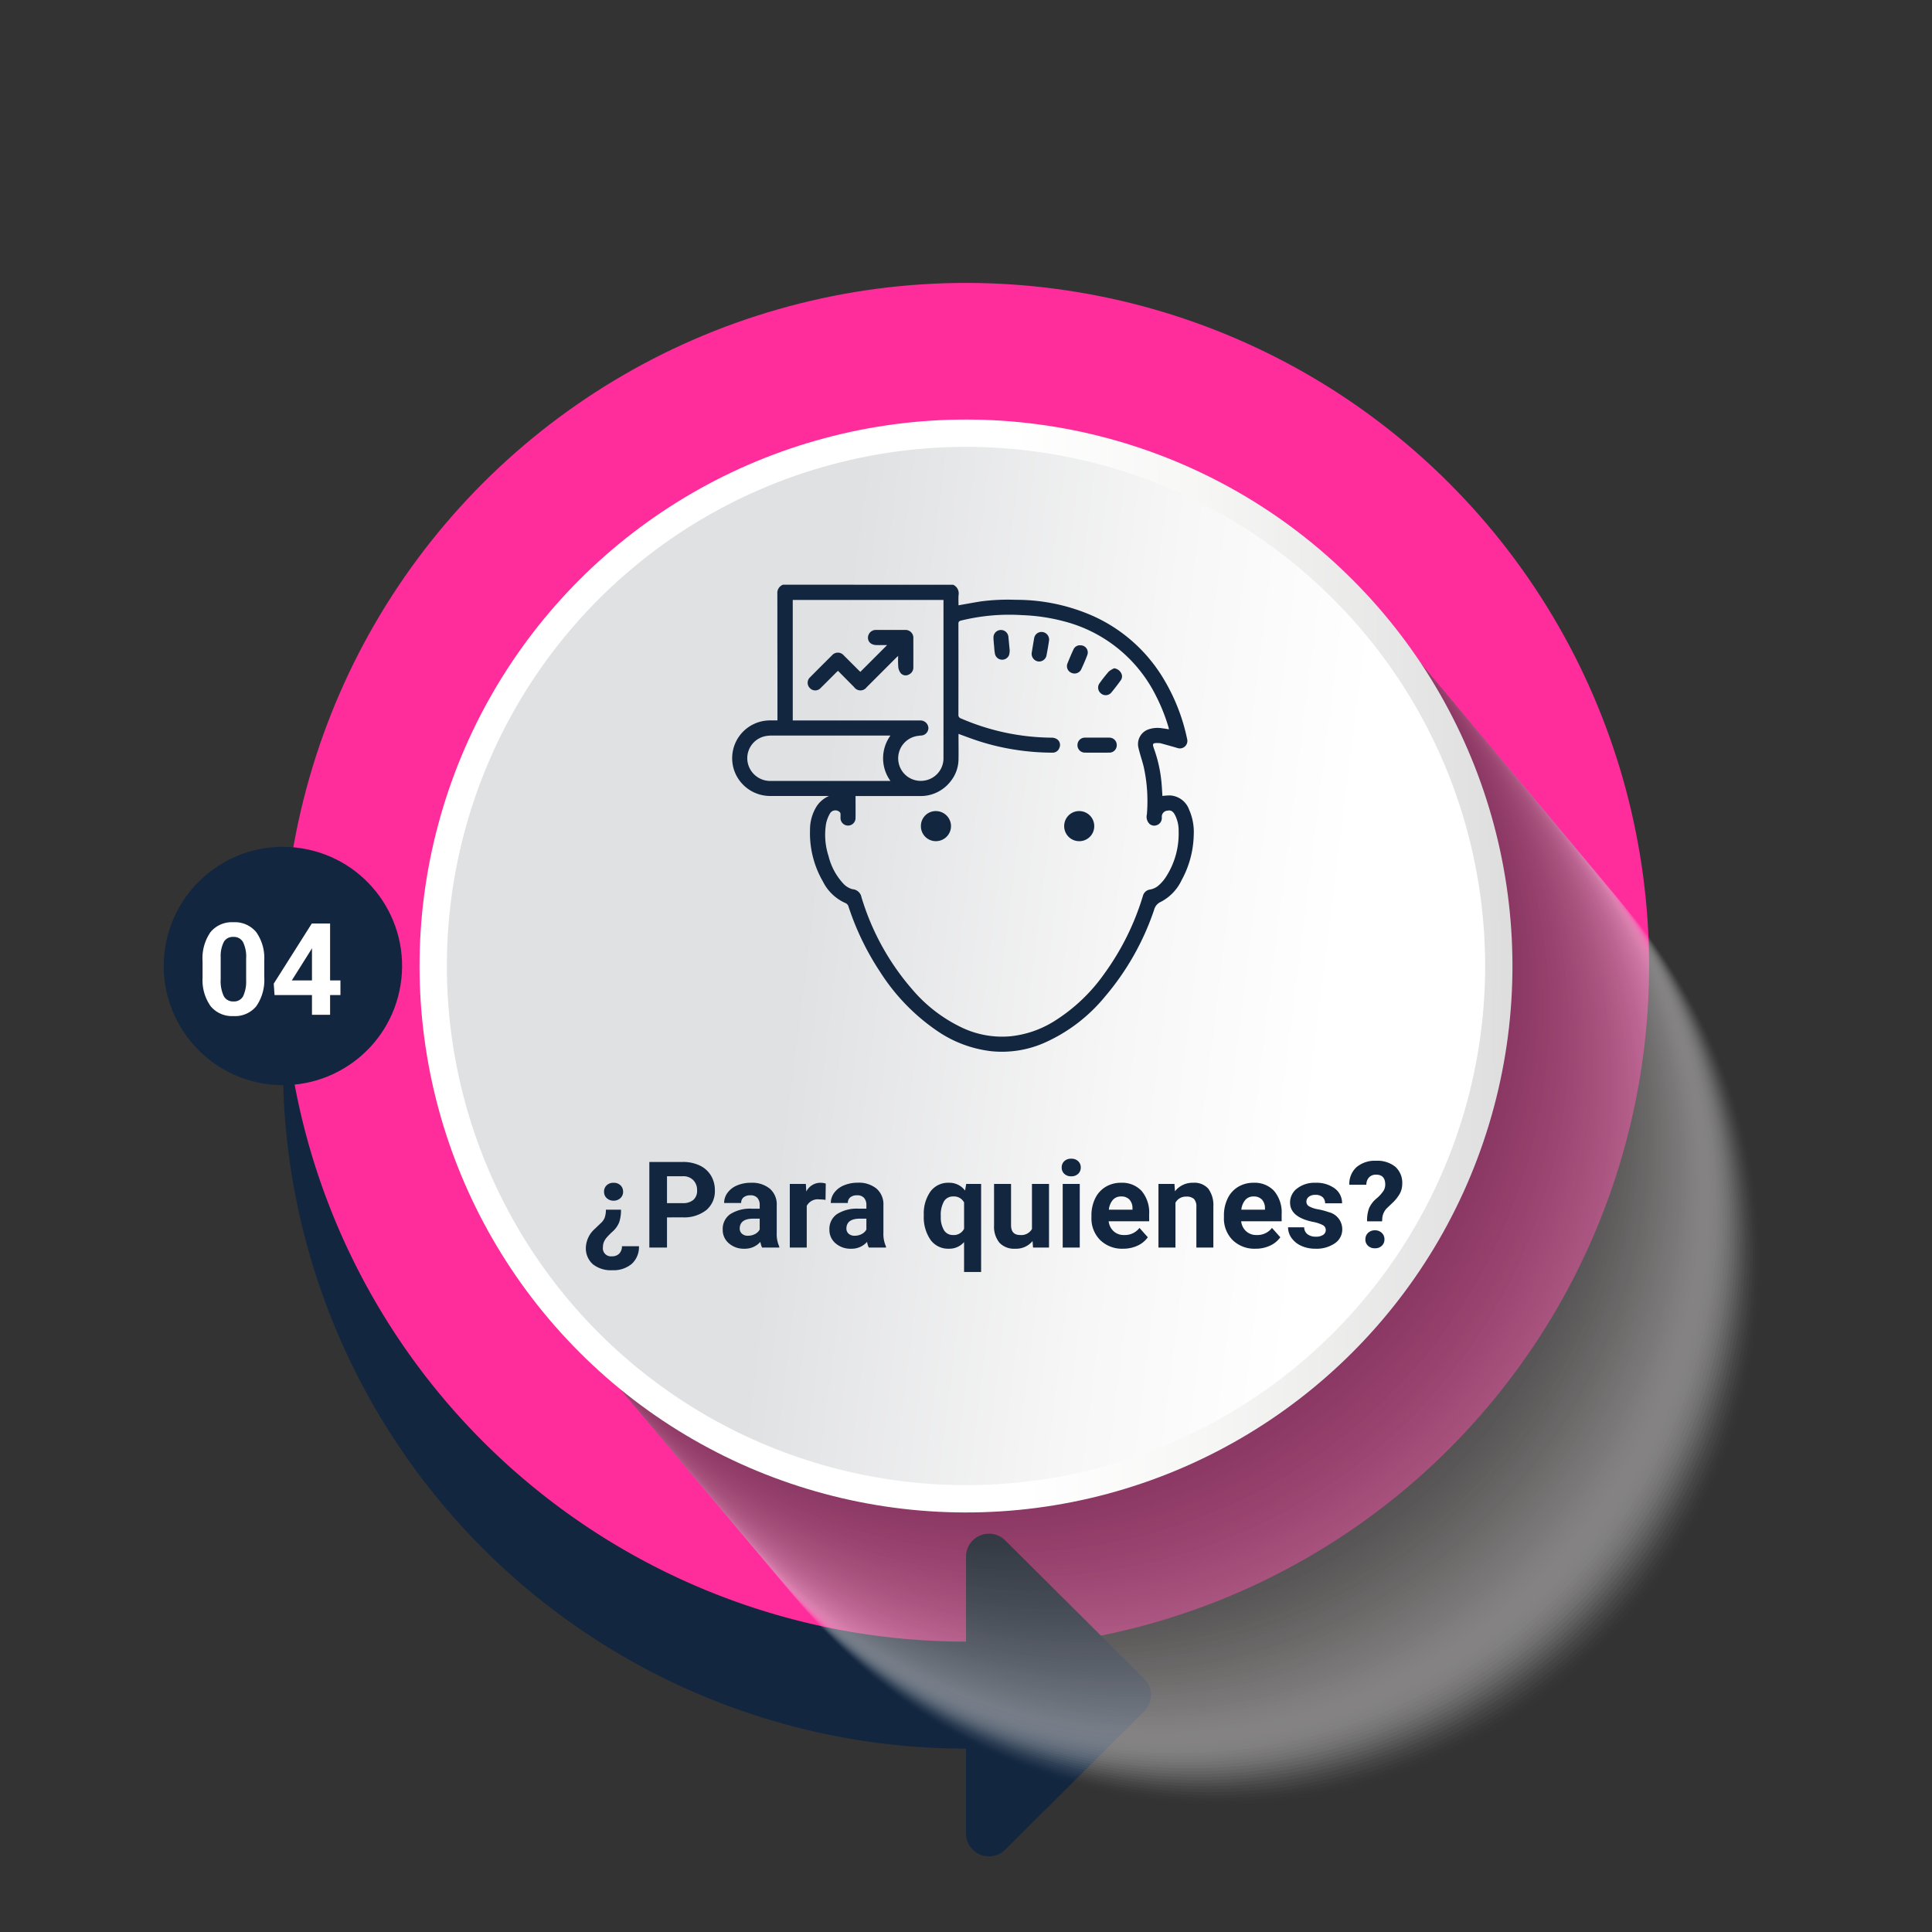 <svg xmlns="http://www.w3.org/2000/svg" xmlns:xlink="http://www.w3.org/1999/xlink" width="240.735" height="240.735" viewBox="0 0 240.735 240.735">
  <rect x="0" y="0" width="240.735" height="240.735" fill="#333333" stroke="none"/>
  <defs>
    <linearGradient id="linear-gradient" x1="0.317" y1="0.753" x2="0.831" y2="1.256" gradientUnits="objectBoundingBox">
      <stop offset="0" stop-color="#fff"/>
      <stop offset="0.231" stop-color="#f7f7f6"/>
      <stop offset="0.589" stop-color="#e1e1e1"/>
      <stop offset="1" stop-color="#c1c1c0"/>
    </linearGradient>
    <linearGradient id="linear-gradient-2" x1="0.495" y1="0.947" x2="0.182" y2="0.545" gradientUnits="objectBoundingBox">
      <stop offset="0" stop-color="#fff"/>
      <stop offset="0.38" stop-color="#f7f7f7"/>
      <stop offset="0.968" stop-color="#e1e2e4"/>
      <stop offset="0.994" stop-color="#e0e1e3"/>
    </linearGradient>
  </defs>
  <g id="Grupo_152014" data-name="Grupo 152014" transform="translate(-984.939 -1247.571)">
    <g id="Grupo_149864" data-name="Grupo 149864" transform="translate(101.77 -742.98)">
      <circle id="Elipse_5011" data-name="Elipse 5011" cx="85.113" cy="85.113" r="85.113" transform="translate(883.17 2110.919) rotate(-45)" fill="#ff2c9c"/>
      <path id="Trazado_188207" data-name="Trazado 188207" d="M1709.275,749.478l-10.083,10.037-7.237,7.2a2.864,2.864,0,0,1-4.885-2.03V754.124a85.113,85.113,0,0,1-85.112-85.113q0-3.365.258-6.666a85.119,85.119,0,0,0,84.854,78.446V730.207a2.864,2.864,0,0,1,4.885-2.03l7.237,7.2,10.083,10.037A2.864,2.864,0,0,1,1709.275,749.478Z" transform="translate(-683.533 1454.312)" fill="#12263f"/>
      <circle id="Elipse_5012" data-name="Elipse 5012" cx="14.85" cy="14.85" r="14.85" transform="matrix(0.16, -0.987, 0.987, 0.16, 901.388, 2123.199)" fill="#12263f"/>
      <g id="Grupo_149834" data-name="Grupo 149834" transform="translate(936.651 2043.506)" opacity="0.6" style="mix-blend-mode: multiply;isolation: isolate">
        <path id="Trazado_187959" data-name="Trazado 187959" d="M1776.493,720.613a67.261,67.261,0,1,1,67.26-67.262A67.338,67.338,0,0,1,1776.493,720.613Z" transform="translate(-1677.598 -548.382)" fill="#fff" opacity="0"/>
        <path id="Trazado_187960" data-name="Trazado 187960" d="M1775.819,719.809a67.261,67.261,0,1,1,67.26-67.262A67.337,67.337,0,0,1,1775.819,719.809Z" transform="translate(-1677.237 -547.951)" fill="#f9f9f9" opacity="0.01"/>
        <path id="Trazado_187961" data-name="Trazado 187961" d="M1775.145,719.006a67.261,67.261,0,1,1,67.26-67.262A67.338,67.338,0,0,1,1775.145,719.006Z" transform="translate(-1676.876 -547.522)" fill="#f4f3f3" opacity="0.02"/>
        <path id="Trazado_187962" data-name="Trazado 187962" d="M1774.471,718.2a67.261,67.261,0,1,1,67.26-67.262A67.338,67.338,0,0,1,1774.471,718.2Z" transform="translate(-1676.516 -547.092)" fill="#f0efef" opacity="0.03"/>
        <path id="Trazado_187963" data-name="Trazado 187963" d="M1773.8,717.4a67.261,67.261,0,1,1,67.26-67.262A67.337,67.337,0,0,1,1773.8,717.4Z" transform="translate(-1676.156 -546.662)" fill="#ecebeb" opacity="0.04"/>
        <path id="Trazado_187964" data-name="Trazado 187964" d="M1773.123,716.6a67.261,67.261,0,1,1,67.26-67.262A67.338,67.338,0,0,1,1773.123,716.6Z" transform="translate(-1675.795 -546.232)" fill="#e9e7e7" opacity="0.05"/>
        <path id="Trazado_187965" data-name="Trazado 187965" d="M1772.449,715.793a67.261,67.261,0,1,1,67.26-67.262A67.338,67.338,0,0,1,1772.449,715.793Z" transform="translate(-1675.434 -545.802)" fill="#e6e4e4" opacity="0.059"/>
        <path id="Trazado_187966" data-name="Trazado 187966" d="M1771.776,714.99a67.261,67.261,0,1,1,67.26-67.262A67.338,67.338,0,0,1,1771.776,714.99Z" transform="translate(-1675.073 -545.372)" fill="#e3e1e1" opacity="0.069"/>
        <path id="Trazado_187967" data-name="Trazado 187967" d="M1771.1,714.186a67.261,67.261,0,1,1,67.26-67.262A67.338,67.338,0,0,1,1771.1,714.186Z" transform="translate(-1674.713 -544.942)" fill="#e0dedd" opacity="0.079"/>
        <path id="Trazado_187968" data-name="Trazado 187968" d="M1770.428,713.383a67.261,67.261,0,1,1,67.26-67.262A67.337,67.337,0,0,1,1770.428,713.383Z" transform="translate(-1674.352 -544.512)" fill="#dddbdb" opacity="0.089"/>
        <path id="Trazado_187969" data-name="Trazado 187969" d="M1769.754,712.58a67.261,67.261,0,1,1,67.26-67.262A67.338,67.338,0,0,1,1769.754,712.58Z" transform="translate(-1673.992 -544.082)" fill="#dad8d8" opacity="0.099"/>
        <path id="Trazado_187970" data-name="Trazado 187970" d="M1769.08,711.777a67.261,67.261,0,1,1,67.26-67.262A67.337,67.337,0,0,1,1769.08,711.777Z" transform="translate(-1673.631 -543.653)" fill="#d8d5d5" opacity="0.109"/>
        <path id="Trazado_187971" data-name="Trazado 187971" d="M1768.406,710.973a67.261,67.261,0,1,1,67.26-67.262A67.338,67.338,0,0,1,1768.406,710.973Z" transform="translate(-1673.27 -543.222)" fill="#d5d2d2" opacity="0.119"/>
        <path id="Trazado_187972" data-name="Trazado 187972" d="M1767.732,710.17a67.261,67.261,0,1,1,67.26-67.262A67.338,67.338,0,0,1,1767.732,710.17Z" transform="translate(-1672.909 -542.793)" fill="#d2d0cf" opacity="0.129"/>
        <path id="Trazado_187973" data-name="Trazado 187973" d="M1767.059,709.367a67.261,67.261,0,1,1,67.26-67.262A67.338,67.338,0,0,1,1767.059,709.367Z" transform="translate(-1672.548 -542.363)" fill="#d0cdcd" opacity="0.139"/>
        <path id="Trazado_187974" data-name="Trazado 187974" d="M1766.385,708.563a67.261,67.261,0,1,1,67.26-67.261A67.338,67.338,0,0,1,1766.385,708.563Z" transform="translate(-1672.188 -541.932)" fill="#cdcbca" opacity="0.149"/>
        <path id="Trazado_187975" data-name="Trazado 187975" d="M1765.711,707.76a67.261,67.261,0,1,1,67.26-67.262A67.338,67.338,0,0,1,1765.711,707.76Z" transform="translate(-1671.828 -541.503)" fill="#cbc8c8" opacity="0.158"/>
        <path id="Trazado_187976" data-name="Trazado 187976" d="M1765.037,706.957A67.261,67.261,0,1,1,1832.3,639.7,67.338,67.338,0,0,1,1765.037,706.957Z" transform="translate(-1671.467 -541.073)" fill="#c8c5c5" opacity="0.168"/>
        <path id="Trazado_187977" data-name="Trazado 187977" d="M1764.363,706.154a67.261,67.261,0,1,1,67.26-67.262A67.337,67.337,0,0,1,1764.363,706.154Z" transform="translate(-1671.106 -540.643)" fill="#c6c3c2" opacity="0.178"/>
        <path id="Trazado_187978" data-name="Trazado 187978" d="M1763.689,705.35a67.261,67.261,0,1,1,67.26-67.262A67.338,67.338,0,0,1,1763.689,705.35Z" transform="translate(-1670.746 -540.213)" fill="#c3c0c0" opacity="0.188"/>
        <path id="Trazado_187979" data-name="Trazado 187979" d="M1763.016,704.547a67.261,67.261,0,1,1,67.26-67.262A67.338,67.338,0,0,1,1763.016,704.547Z" transform="translate(-1670.385 -539.783)" fill="#c1bebe" opacity="0.198"/>
        <path id="Trazado_187980" data-name="Trazado 187980" d="M1762.342,703.744a67.261,67.261,0,1,1,67.26-67.262A67.338,67.338,0,0,1,1762.342,703.744Z" transform="translate(-1670.024 -539.353)" fill="#bebbbb" opacity="0.208"/>
        <path id="Trazado_187981" data-name="Trazado 187981" d="M1761.668,702.94a67.261,67.261,0,1,1,67.26-67.262A67.337,67.337,0,0,1,1761.668,702.94Z" transform="translate(-1669.664 -538.923)" fill="#bcb9b9" opacity="0.218"/>
        <path id="Trazado_187982" data-name="Trazado 187982" d="M1760.994,702.137a67.261,67.261,0,1,1,67.26-67.262A67.338,67.338,0,0,1,1760.994,702.137Z" transform="translate(-1669.303 -538.493)" fill="#bab7b6" opacity="0.228"/>
        <path id="Trazado_187983" data-name="Trazado 187983" d="M1760.32,701.334a67.261,67.261,0,1,1,67.26-67.262A67.338,67.338,0,0,1,1760.32,701.334Z" transform="translate(-1668.942 -538.064)" fill="#b8b4b4" opacity="0.238"/>
        <path id="Trazado_187984" data-name="Trazado 187984" d="M1759.646,700.53a67.261,67.261,0,1,1,67.26-67.262A67.338,67.338,0,0,1,1759.646,700.53Z" transform="translate(-1668.582 -537.633)" fill="#b5b2b2" opacity="0.248"/>
        <path id="Trazado_187985" data-name="Trazado 187985" d="M1758.972,699.727a67.261,67.261,0,1,1,67.26-67.262A67.338,67.338,0,0,1,1758.972,699.727Z" transform="translate(-1668.221 -537.203)" fill="#b3b0af" opacity="0.257"/>
        <path id="Trazado_187986" data-name="Trazado 187986" d="M1758.3,698.924a67.261,67.261,0,1,1,67.26-67.262A67.338,67.338,0,0,1,1758.3,698.924Z" transform="translate(-1667.861 -536.774)" fill="#b1adad" opacity="0.267"/>
        <path id="Trazado_187987" data-name="Trazado 187987" d="M1757.625,698.121a67.261,67.261,0,1,1,67.26-67.262A67.337,67.337,0,0,1,1757.625,698.121Z" transform="translate(-1667.5 -536.344)" fill="#afabab" opacity="0.277"/>
        <path id="Trazado_187988" data-name="Trazado 187988" d="M1756.951,697.317a67.261,67.261,0,1,1,67.26-67.262A67.338,67.338,0,0,1,1756.951,697.317Z" transform="translate(-1667.139 -535.914)" fill="#ada9a9" opacity="0.287"/>
        <path id="Trazado_187989" data-name="Trazado 187989" d="M1756.277,696.514a67.261,67.261,0,1,1,67.26-67.262A67.338,67.338,0,0,1,1756.277,696.514Z" transform="translate(-1666.778 -535.484)" fill="#aaa7a6" opacity="0.297"/>
        <path id="Trazado_187990" data-name="Trazado 187990" d="M1755.6,695.711a67.261,67.261,0,1,1,67.26-67.262A67.338,67.338,0,0,1,1755.6,695.711Z" transform="translate(-1666.418 -535.054)" fill="#a8a4a4" opacity="0.307"/>
        <path id="Trazado_187991" data-name="Trazado 187991" d="M1754.93,694.908a67.261,67.261,0,1,1,67.26-67.262A67.338,67.338,0,0,1,1754.93,694.908Z" transform="translate(-1666.057 -534.624)" fill="#a6a2a2" opacity="0.317"/>
        <path id="Trazado_187992" data-name="Trazado 187992" d="M1754.256,694.1a67.261,67.261,0,1,1,67.26-67.262A67.337,67.337,0,0,1,1754.256,694.1Z" transform="translate(-1665.697 -534.194)" fill="#a4a0a0" opacity="0.327"/>
        <path id="Trazado_187993" data-name="Trazado 187993" d="M1753.582,693.3a67.261,67.261,0,1,1,67.26-67.262A67.338,67.338,0,0,1,1753.582,693.3Z" transform="translate(-1665.336 -533.764)" fill="#a29e9e" opacity="0.337"/>
        <path id="Trazado_187994" data-name="Trazado 187994" d="M1752.908,692.5a67.261,67.261,0,1,1,67.26-67.262A67.338,67.338,0,0,1,1752.908,692.5Z" transform="translate(-1664.975 -533.334)" fill="#a09c9c" opacity="0.347"/>
        <path id="Trazado_187995" data-name="Trazado 187995" d="M1752.234,691.694a67.261,67.261,0,1,1,67.26-67.262A67.338,67.338,0,0,1,1752.234,691.694Z" transform="translate(-1664.615 -532.904)" fill="#9e9a9a" opacity="0.356"/>
        <path id="Trazado_187996" data-name="Trazado 187996" d="M1751.56,690.891a67.261,67.261,0,1,1,67.261-67.262A67.338,67.338,0,0,1,1751.56,690.891Z" transform="translate(-1664.254 -532.474)" fill="#9c9898" opacity="0.366"/>
        <path id="Trazado_187997" data-name="Trazado 187997" d="M1750.886,690.088a67.261,67.261,0,1,1,67.26-67.262A67.338,67.338,0,0,1,1750.886,690.088Z" transform="translate(-1663.893 -532.044)" fill="#9a9696" opacity="0.376"/>
        <path id="Trazado_187998" data-name="Trazado 187998" d="M1750.213,689.284a67.261,67.261,0,1,1,67.26-67.262A67.338,67.338,0,0,1,1750.213,689.284Z" transform="translate(-1663.532 -531.614)" fill="#989494" opacity="0.386"/>
        <path id="Trazado_187999" data-name="Trazado 187999" d="M1749.539,688.481a67.261,67.261,0,1,1,67.26-67.262A67.337,67.337,0,0,1,1749.539,688.481Z" transform="translate(-1663.172 -531.184)" fill="#969292" opacity="0.396"/>
        <path id="Trazado_188000" data-name="Trazado 188000" d="M1748.865,687.678a67.261,67.261,0,1,1,67.26-67.262A67.337,67.337,0,0,1,1748.865,687.678Z" transform="translate(-1662.812 -530.755)" fill="#949090" opacity="0.406"/>
        <path id="Trazado_188001" data-name="Trazado 188001" d="M1748.191,686.875a67.261,67.261,0,1,1,67.261-67.262A67.338,67.338,0,0,1,1748.191,686.875Z" transform="translate(-1662.451 -530.325)" fill="#928e8e" opacity="0.416"/>
        <path id="Trazado_188002" data-name="Trazado 188002" d="M1747.517,686.071a67.261,67.261,0,1,1,67.26-67.262A67.338,67.338,0,0,1,1747.517,686.071Z" transform="translate(-1662.09 -529.895)" fill="#908c8c" opacity="0.426"/>
        <path id="Trazado_188003" data-name="Trazado 188003" d="M1746.843,685.268a67.261,67.261,0,1,1,67.26-67.262A67.338,67.338,0,0,1,1746.843,685.268Z" transform="translate(-1661.729 -529.465)" fill="#8e8a8a" opacity="0.436"/>
        <path id="Trazado_188004" data-name="Trazado 188004" d="M1746.17,684.465a67.261,67.261,0,1,1,67.26-67.262A67.338,67.338,0,0,1,1746.17,684.465Z" transform="translate(-1661.369 -529.035)" fill="#8c8888" opacity="0.446"/>
        <path id="Trazado_188005" data-name="Trazado 188005" d="M1745.5,683.662a67.261,67.261,0,1,1,67.26-67.262A67.338,67.338,0,0,1,1745.5,683.662Z" transform="translate(-1661.008 -528.605)" fill="#8b8787" opacity="0.455"/>
        <path id="Trazado_188006" data-name="Trazado 188006" d="M1744.822,682.858a67.261,67.261,0,1,1,67.26-67.262A67.337,67.337,0,0,1,1744.822,682.858Z" transform="translate(-1660.648 -528.175)" fill="#898585" opacity="0.465"/>
        <path id="Trazado_188007" data-name="Trazado 188007" d="M1744.148,682.055a67.261,67.261,0,1,1,67.26-67.262A67.338,67.338,0,0,1,1744.148,682.055Z" transform="translate(-1660.287 -527.745)" fill="#878383" opacity="0.475"/>
        <path id="Trazado_188008" data-name="Trazado 188008" d="M1743.474,681.252a67.261,67.261,0,1,1,67.26-67.262A67.338,67.338,0,0,1,1743.474,681.252Z" transform="translate(-1659.926 -527.315)" fill="#858181" opacity="0.485"/>
        <path id="Trazado_188009" data-name="Trazado 188009" d="M1742.8,680.448a67.261,67.261,0,1,1,67.26-67.261A67.338,67.338,0,0,1,1742.8,680.448Z" transform="translate(-1659.565 -526.885)" fill="#847f7f" opacity="0.495"/>
        <path id="Trazado_188010" data-name="Trazado 188010" d="M1742.127,679.645a67.261,67.261,0,1,1,67.26-67.262A67.338,67.338,0,0,1,1742.127,679.645Z" transform="translate(-1659.205 -526.455)" fill="#827e7e" opacity="0.505"/>
        <path id="Trazado_188011" data-name="Trazado 188011" d="M1741.453,678.842a67.261,67.261,0,1,1,67.26-67.262A67.337,67.337,0,0,1,1741.453,678.842Z" transform="translate(-1658.844 -526.025)" fill="#807c7c" opacity="0.515"/>
        <path id="Trazado_188012" data-name="Trazado 188012" d="M1740.779,678.039a67.261,67.261,0,1,1,67.26-67.262A67.338,67.338,0,0,1,1740.779,678.039Z" transform="translate(-1658.484 -525.596)" fill="#7e7a7a" opacity="0.525"/>
        <path id="Trazado_188013" data-name="Trazado 188013" d="M1740.1,677.235a67.261,67.261,0,1,1,67.26-67.262A67.338,67.338,0,0,1,1740.1,677.235Z" transform="translate(-1658.123 -525.165)" fill="#7c7879" opacity="0.535"/>
        <path id="Trazado_188014" data-name="Trazado 188014" d="M1739.431,676.432a67.261,67.261,0,1,1,67.26-67.262A67.338,67.338,0,0,1,1739.431,676.432Z" transform="translate(-1657.762 -524.736)" fill="#7b7777" opacity="0.545"/>
        <path id="Trazado_188015" data-name="Trazado 188015" d="M1738.757,675.629a67.261,67.261,0,1,1,67.261-67.262A67.338,67.338,0,0,1,1738.757,675.629Z" transform="translate(-1657.401 -524.306)" fill="#797575" opacity="0.554"/>
        <path id="Trazado_188016" data-name="Trazado 188016" d="M1738.084,674.825a67.261,67.261,0,1,1,67.26-67.262A67.338,67.338,0,0,1,1738.084,674.825Z" transform="translate(-1657.041 -523.875)" fill="#777474" opacity="0.564"/>
        <path id="Trazado_188017" data-name="Trazado 188017" d="M1737.41,674.022a67.261,67.261,0,1,1,67.26-67.262A67.338,67.338,0,0,1,1737.41,674.022Z" transform="translate(-1656.68 -523.446)" fill="#767272" opacity="0.574"/>
        <path id="Trazado_188018" data-name="Trazado 188018" d="M1736.736,673.219A67.261,67.261,0,1,1,1804,605.957,67.338,67.338,0,0,1,1736.736,673.219Z" transform="translate(-1656.32 -523.016)" fill="#747070" opacity="0.584"/>
        <path id="Trazado_188019" data-name="Trazado 188019" d="M1736.062,672.416a67.261,67.261,0,1,1,67.26-67.262A67.338,67.338,0,0,1,1736.062,672.416Z" transform="translate(-1655.959 -522.586)" fill="#726f6f" opacity="0.594"/>
        <path id="Trazado_188020" data-name="Trazado 188020" d="M1735.388,671.612a67.261,67.261,0,1,1,67.26-67.262A67.338,67.338,0,0,1,1735.388,671.612Z" transform="translate(-1655.599 -522.156)" fill="#716d6d" opacity="0.604"/>
        <path id="Trazado_188021" data-name="Trazado 188021" d="M1734.714,670.809a67.261,67.261,0,1,1,67.261-67.262A67.338,67.338,0,0,1,1734.714,670.809Z" transform="translate(-1655.238 -521.726)" fill="#6f6c6c" opacity="0.614"/>
        <path id="Trazado_188022" data-name="Trazado 188022" d="M1734.04,670.006a67.261,67.261,0,1,1,67.26-67.262A67.338,67.338,0,0,1,1734.04,670.006Z" transform="translate(-1654.877 -521.296)" fill="#6e6a6a" opacity="0.624"/>
        <path id="Trazado_188023" data-name="Trazado 188023" d="M1733.367,669.2a67.261,67.261,0,1,1,67.26-67.262A67.338,67.338,0,0,1,1733.367,669.2Z" transform="translate(-1654.516 -520.866)" fill="#6c6969" opacity="0.634"/>
        <path id="Trazado_188024" data-name="Trazado 188024" d="M1732.693,668.4a67.261,67.261,0,1,1,67.26-67.262A67.337,67.337,0,0,1,1732.693,668.4Z" transform="translate(-1654.156 -520.436)" fill="#6b6767" opacity="0.644"/>
        <path id="Trazado_188025" data-name="Trazado 188025" d="M1732.019,667.6a67.261,67.261,0,1,1,67.26-67.262A67.338,67.338,0,0,1,1732.019,667.6Z" transform="translate(-1653.795 -520.007)" fill="#696666" opacity="0.653"/>
        <path id="Trazado_188026" data-name="Trazado 188026" d="M1731.345,666.793a67.261,67.261,0,1,1,67.26-67.262A67.338,67.338,0,0,1,1731.345,666.793Z" transform="translate(-1653.435 -519.577)" fill="#686464" opacity="0.663"/>
        <path id="Trazado_188027" data-name="Trazado 188027" d="M1730.672,665.989a67.261,67.261,0,1,1,67.26-67.262A67.338,67.338,0,0,1,1730.672,665.989Z" transform="translate(-1653.074 -519.146)" fill="#666363" opacity="0.673"/>
        <path id="Trazado_188028" data-name="Trazado 188028" d="M1730,665.186a67.261,67.261,0,1,1,67.26-67.262A67.338,67.338,0,0,1,1730,665.186Z" transform="translate(-1652.713 -518.717)" fill="#656261" opacity="0.683"/>
        <path id="Trazado_188029" data-name="Trazado 188029" d="M1729.324,664.383a67.261,67.261,0,1,1,67.26-67.262A67.338,67.338,0,0,1,1729.324,664.383Z" transform="translate(-1652.353 -518.287)" fill="#646060" opacity="0.693"/>
        <path id="Trazado_188030" data-name="Trazado 188030" d="M1728.65,663.579a67.261,67.261,0,1,1,67.261-67.262A67.338,67.338,0,0,1,1728.65,663.579Z" transform="translate(-1651.992 -517.857)" fill="#625f5f" opacity="0.703"/>
        <path id="Trazado_188031" data-name="Trazado 188031" d="M1727.976,662.776a67.261,67.261,0,1,1,67.26-67.262A67.338,67.338,0,0,1,1727.976,662.776Z" transform="translate(-1651.631 -517.427)" fill="#615d5d" opacity="0.713"/>
        <path id="Trazado_188032" data-name="Trazado 188032" d="M1727.3,661.973a67.261,67.261,0,1,1,67.26-67.262A67.338,67.338,0,0,1,1727.3,661.973Z" transform="translate(-1651.271 -516.997)" fill="#5f5c5c" opacity="0.723"/>
        <path id="Trazado_188033" data-name="Trazado 188033" d="M1726.629,661.17a67.261,67.261,0,1,1,67.26-67.262A67.338,67.338,0,0,1,1726.629,661.17Z" transform="translate(-1650.91 -516.567)" fill="#5e5b5b" opacity="0.733"/>
        <path id="Trazado_188034" data-name="Trazado 188034" d="M1725.954,660.366a67.261,67.261,0,1,1,67.26-67.262A67.338,67.338,0,0,1,1725.954,660.366Z" transform="translate(-1650.549 -516.137)" fill="#5d5959" opacity="0.743"/>
        <path id="Trazado_188035" data-name="Trazado 188035" d="M1725.281,659.563a67.261,67.261,0,1,1,67.261-67.262A67.337,67.337,0,0,1,1725.281,659.563Z" transform="translate(-1650.189 -515.707)" fill="#5b5858" opacity="0.752"/>
        <path id="Trazado_188036" data-name="Trazado 188036" d="M1724.607,658.76a67.261,67.261,0,1,1,67.26-67.262A67.337,67.337,0,0,1,1724.607,658.76Z" transform="translate(-1649.828 -515.277)" fill="#5a5757" opacity="0.762"/>
        <path id="Trazado_188037" data-name="Trazado 188037" d="M1723.933,657.957a67.261,67.261,0,1,1,67.26-67.262A67.338,67.338,0,0,1,1723.933,657.957Z" transform="translate(-1649.468 -514.848)" fill="#585655" opacity="0.772"/>
        <path id="Trazado_188038" data-name="Trazado 188038" d="M1723.259,657.153a67.261,67.261,0,1,1,67.26-67.262A67.338,67.338,0,0,1,1723.259,657.153Z" transform="translate(-1649.107 -514.417)" fill="#575454" opacity="0.782"/>
        <path id="Trazado_188039" data-name="Trazado 188039" d="M1722.585,656.35a67.261,67.261,0,1,1,67.261-67.262A67.338,67.338,0,0,1,1722.585,656.35Z" transform="translate(-1648.746 -513.987)" fill="#565353" opacity="0.792"/>
        <path id="Trazado_188040" data-name="Trazado 188040" d="M1721.911,655.547a67.261,67.261,0,1,1,67.26-67.262A67.338,67.338,0,0,1,1721.911,655.547Z" transform="translate(-1648.386 -513.558)" fill="#545252" opacity="0.802"/>
        <path id="Trazado_188041" data-name="Trazado 188041" d="M1721.238,654.743a67.261,67.261,0,1,1,67.26-67.262A67.338,67.338,0,0,1,1721.238,654.743Z" transform="translate(-1648.025 -513.127)" fill="#535151" opacity="0.812"/>
        <path id="Trazado_188042" data-name="Trazado 188042" d="M1720.564,653.94a67.261,67.261,0,1,1,67.261-67.262A67.337,67.337,0,0,1,1720.564,653.94Z" transform="translate(-1647.664 -512.698)" fill="#52504f" opacity="0.822"/>
        <path id="Trazado_188043" data-name="Trazado 188043" d="M1719.89,653.137a67.261,67.261,0,1,1,67.26-67.262A67.338,67.338,0,0,1,1719.89,653.137Z" transform="translate(-1647.304 -512.268)" fill="#514e4e" opacity="0.832"/>
        <path id="Trazado_188044" data-name="Trazado 188044" d="M1719.216,652.333a67.261,67.261,0,1,1,67.26-67.261A67.337,67.337,0,0,1,1719.216,652.333Z" transform="translate(-1646.943 -511.838)" fill="#4f4d4d" opacity="0.842"/>
        <path id="Trazado_188045" data-name="Trazado 188045" d="M1718.542,651.53a67.261,67.261,0,1,1,67.261-67.262A67.338,67.338,0,0,1,1718.542,651.53Z" transform="translate(-1646.582 -511.408)" fill="#4e4c4c" opacity="0.851"/>
        <path id="Trazado_188046" data-name="Trazado 188046" d="M1717.869,650.727a67.261,67.261,0,1,1,67.26-67.262A67.338,67.338,0,0,1,1717.869,650.727Z" transform="translate(-1646.222 -510.978)" fill="#4d4b4b" opacity="0.861"/>
        <path id="Trazado_188047" data-name="Trazado 188047" d="M1717.195,649.924a67.261,67.261,0,1,1,67.26-67.262A67.338,67.338,0,0,1,1717.195,649.924Z" transform="translate(-1645.861 -510.548)" fill="#4c4a4a" opacity="0.871"/>
        <path id="Trazado_188048" data-name="Trazado 188048" d="M1716.521,649.12a67.261,67.261,0,1,1,67.261-67.262A67.337,67.337,0,0,1,1716.521,649.12Z" transform="translate(-1645.5 -510.118)" fill="#4b4949" opacity="0.881"/>
        <path id="Trazado_188049" data-name="Trazado 188049" d="M1715.847,648.317a67.261,67.261,0,1,1,67.26-67.262A67.338,67.338,0,0,1,1715.847,648.317Z" transform="translate(-1645.14 -509.688)" fill="#494848" opacity="0.891"/>
        <path id="Trazado_188050" data-name="Trazado 188050" d="M1715.173,647.514a67.261,67.261,0,1,1,67.26-67.262A67.338,67.338,0,0,1,1715.173,647.514Z" transform="translate(-1644.779 -509.258)" fill="#484747" opacity="0.901"/>
        <path id="Trazado_188051" data-name="Trazado 188051" d="M1714.5,646.711a67.261,67.261,0,1,1,67.26-67.262A67.338,67.338,0,0,1,1714.5,646.711Z" transform="translate(-1644.419 -508.829)" fill="#474646" opacity="0.911"/>
        <path id="Trazado_188052" data-name="Trazado 188052" d="M1713.826,645.907a67.261,67.261,0,1,1,67.26-67.262A67.338,67.338,0,0,1,1713.826,645.907Z" transform="translate(-1644.058 -508.398)" fill="#464545" opacity="0.921"/>
        <path id="Trazado_188053" data-name="Trazado 188053" d="M1713.151,645.1a67.261,67.261,0,1,1,67.26-67.262A67.338,67.338,0,0,1,1713.151,645.1Z" transform="translate(-1643.697 -507.968)" fill="#454444" opacity="0.931"/>
        <path id="Trazado_188054" data-name="Trazado 188054" d="M1712.478,644.3a67.261,67.261,0,1,1,67.26-67.262A67.338,67.338,0,0,1,1712.478,644.3Z" transform="translate(-1643.337 -507.539)" fill="#444343" opacity="0.941"/>
        <path id="Trazado_188055" data-name="Trazado 188055" d="M1711.8,643.5a67.261,67.261,0,1,1,67.26-67.261A67.337,67.337,0,0,1,1711.8,643.5Z" transform="translate(-1642.976 -507.108)" fill="#424242" opacity="0.95"/>
        <path id="Trazado_188056" data-name="Trazado 188056" d="M1711.13,642.694a67.261,67.261,0,1,1,67.26-67.262A67.338,67.338,0,0,1,1711.13,642.694Z" transform="translate(-1642.615 -506.679)" fill="#414141" opacity="0.96"/>
        <path id="Trazado_188057" data-name="Trazado 188057" d="M1710.456,641.891a67.261,67.261,0,1,1,67.26-67.262A67.338,67.338,0,0,1,1710.456,641.891Z" transform="translate(-1642.255 -506.249)" fill="#404040" opacity="0.97"/>
        <path id="Trazado_188058" data-name="Trazado 188058" d="M1709.782,641.087a67.261,67.261,0,1,1,67.261-67.262A67.338,67.338,0,0,1,1709.782,641.087Z" transform="translate(-1641.894 -505.819)" fill="#3f3f3f" opacity="0.98"/>
        <path id="Trazado_188059" data-name="Trazado 188059" d="M1709.109,640.284a67.261,67.261,0,1,1,67.26-67.262A67.338,67.338,0,0,1,1709.109,640.284Z" transform="translate(-1641.533 -505.389)" fill="#3e3e3e" opacity="0.99"/>
        <path id="Trazado_188060" data-name="Trazado 188060" d="M1708.435,639.481a67.261,67.261,0,1,1,67.26-67.262A67.338,67.338,0,0,1,1708.435,639.481Z" transform="translate(-1641.173 -504.959)" fill="#3d3d3d"/>
      </g>
      <g id="Grupo_149835" data-name="Grupo 149835" transform="translate(907.243 2014.625)">
        <g id="Grupo_149813" data-name="Grupo 149813" transform="translate(0 0)">
          <circle id="Elipse_5001" data-name="Elipse 5001" cx="68.09" cy="68.09" r="68.09" transform="translate(0 96.294) rotate(-45)" fill="url(#linear-gradient)"/>
          <circle id="Elipse_5002" data-name="Elipse 5002" cx="64.686" cy="64.686" r="64.686" transform="translate(4.815 96.294) rotate(-45)" fill="url(#linear-gradient-2)"/>
        </g>
        <path id="Trazado_194452" data-name="Trazado 194452" d="M4.878-4.717a4.545,4.545,0,0,1-.227,1.576A3.062,3.062,0,0,1,3.842-2a8.536,8.536,0,0,0-.791.807,2.1,2.1,0,0,0-.315.536,1.617,1.617,0,0,0-.106.594A1.008,1.008,0,0,0,3.757,1.091a1.218,1.218,0,0,0,.9-.33A1.292,1.292,0,0,0,5-.164H7.119a2.828,2.828,0,0,1-.9,2.2,3.518,3.518,0,0,1-2.424.788A3.6,3.6,0,0,1,1.37,2.076,2.648,2.648,0,0,1,.505-.047,3.268,3.268,0,0,1,1.626-2.334l.71-.682a1.878,1.878,0,0,0,.509-.689A3.022,3.022,0,0,0,3-4.717Zm.264-2.238a1.049,1.049,0,0,1-.337.8,1.2,1.2,0,0,1-.85.314,1.2,1.2,0,0,1-.85-.314,1.049,1.049,0,0,1-.337-.8,1.066,1.066,0,0,1,.326-.8,1.188,1.188,0,0,1,.861-.314,1.188,1.188,0,0,1,.861.314A1.066,1.066,0,0,1,5.142-6.954Zm5.471,3.2V0h-2.2V-10.664h4.16a4.813,4.813,0,0,1,2.113.439,3.238,3.238,0,0,1,1.4,1.249,3.482,3.482,0,0,1,.491,1.842,3.062,3.062,0,0,1-1.073,2.472,4.469,4.469,0,0,1-2.97.9Zm0-1.78h1.963a1.93,1.93,0,0,0,1.329-.41,1.492,1.492,0,0,0,.458-1.172A1.759,1.759,0,0,0,13.9-8.386a1.724,1.724,0,0,0-1.274-.5H10.613ZM22.463,0a2.351,2.351,0,0,1-.212-.71,2.561,2.561,0,0,1-2,.857,2.814,2.814,0,0,1-1.93-.674,2.167,2.167,0,0,1-.765-1.7A2.24,2.24,0,0,1,18.49-4.16a4.608,4.608,0,0,1,2.7-.681h.974V-5.3a1.306,1.306,0,0,0-.282-.879,1.109,1.109,0,0,0-.89-.33,1.261,1.261,0,0,0-.839.256.871.871,0,0,0-.3.7H17.732a2.126,2.126,0,0,1,.425-1.274,2.808,2.808,0,0,1,1.2-.919A4.378,4.378,0,0,1,21.1-8.071a3.459,3.459,0,0,1,2.325.736,2.575,2.575,0,0,1,.861,2.069v3.435A3.789,3.789,0,0,0,24.6-.125V0Zm-1.75-1.472a1.823,1.823,0,0,0,.864-.209,1.371,1.371,0,0,0,.586-.56V-3.6h-.791q-1.589,0-1.692,1.1l-.007.125a.847.847,0,0,0,.278.652A1.081,1.081,0,0,0,20.713-1.472ZM30.366-5.94A5.751,5.751,0,0,0,29.6-6a1.55,1.55,0,0,0-1.575.813V0H25.913V-7.925h2l.059.945a1.961,1.961,0,0,1,1.765-1.091,2.218,2.218,0,0,1,.659.1ZM35.757,0a2.351,2.351,0,0,1-.212-.71,2.561,2.561,0,0,1-2,.857,2.814,2.814,0,0,1-1.93-.674,2.167,2.167,0,0,1-.765-1.7,2.24,2.24,0,0,1,.934-1.934,4.608,4.608,0,0,1,2.7-.681h.974V-5.3a1.306,1.306,0,0,0-.282-.879,1.109,1.109,0,0,0-.89-.33,1.261,1.261,0,0,0-.839.256.871.871,0,0,0-.3.7H31.025a2.126,2.126,0,0,1,.425-1.274,2.808,2.808,0,0,1,1.2-.919,4.378,4.378,0,0,1,1.743-.333,3.459,3.459,0,0,1,2.325.736,2.575,2.575,0,0,1,.861,2.069v3.435A3.789,3.789,0,0,0,37.9-.125V0Zm-1.75-1.472a1.823,1.823,0,0,0,.864-.209,1.371,1.371,0,0,0,.586-.56V-3.6h-.791q-1.589,0-1.692,1.1l-.007.125a.847.847,0,0,0,.278.652A1.081,1.081,0,0,0,34.006-1.472Zm8.606-2.563a4.737,4.737,0,0,1,.831-2.952,2.718,2.718,0,0,1,2.281-1.084,2.433,2.433,0,0,1,2.029.974l.139-.828h1.86V3.047H47.629V-.681A2.44,2.44,0,0,1,45.71.146a2.7,2.7,0,0,1-2.256-1.1A4.969,4.969,0,0,1,42.612-4.036Zm2.117.15a3.107,3.107,0,0,0,.4,1.731,1.278,1.278,0,0,0,1.124.594,1.423,1.423,0,0,0,1.377-.778V-5.617a1.412,1.412,0,0,0-1.362-.748,1.293,1.293,0,0,0-1.135.594A3.432,3.432,0,0,0,44.729-3.885ZM56.162-.806a2.654,2.654,0,0,1-2.168.952A2.5,2.5,0,0,1,52.05-.586a3.127,3.127,0,0,1-.685-2.146V-7.925h2.117V-2.8q0,1.239,1.128,1.239a1.528,1.528,0,0,0,1.479-.748V-7.925h2.124V0H56.221ZM62.043,0H59.919V-7.925h2.124ZM59.795-9.976a1.042,1.042,0,0,1,.319-.784,1.2,1.2,0,0,1,.868-.308,1.2,1.2,0,0,1,.864.308,1.036,1.036,0,0,1,.322.784,1.039,1.039,0,0,1-.326.791,1.2,1.2,0,0,1-.861.308,1.2,1.2,0,0,1-.861-.308A1.039,1.039,0,0,1,59.795-9.976ZM67.434.146A3.89,3.89,0,0,1,64.6-.923,3.8,3.8,0,0,1,63.5-3.772v-.205a4.787,4.787,0,0,1,.461-2.135,3.386,3.386,0,0,1,1.307-1.45,3.669,3.669,0,0,1,1.93-.509,3.289,3.289,0,0,1,2.56,1.025,4.167,4.167,0,0,1,.934,2.908v.864H65.647a1.966,1.966,0,0,0,.619,1.245,1.871,1.871,0,0,0,1.307.469,2.285,2.285,0,0,0,1.912-.886l1.04,1.165A3.178,3.178,0,0,1,69.236-.231,4.229,4.229,0,0,1,67.434.146Zm-.242-6.511a1.323,1.323,0,0,0-1.022.427,2.209,2.209,0,0,0-.5,1.221h2.944v-.169a1.576,1.576,0,0,0-.381-1.092A1.365,1.365,0,0,0,67.192-6.365Zm6.65-1.56.066.916a2.767,2.767,0,0,1,2.278-1.062,2.3,2.3,0,0,1,1.875.74,3.451,3.451,0,0,1,.63,2.212V0H76.575V-5.068a1.373,1.373,0,0,0-.293-.978,1.312,1.312,0,0,0-.974-.3,1.456,1.456,0,0,0-1.34.762V0H71.851V-7.925ZM83.943.146A3.89,3.89,0,0,1,81.1-.923,3.8,3.8,0,0,1,80.01-3.772v-.205a4.787,4.787,0,0,1,.461-2.135,3.386,3.386,0,0,1,1.307-1.45,3.669,3.669,0,0,1,1.93-.509,3.289,3.289,0,0,1,2.56,1.025A4.167,4.167,0,0,1,87.2-4.138v.864H82.156a1.966,1.966,0,0,0,.619,1.245,1.871,1.871,0,0,0,1.307.469,2.285,2.285,0,0,0,1.912-.886l1.04,1.165A3.178,3.178,0,0,1,85.745-.231,4.229,4.229,0,0,1,83.943.146ZM83.7-6.365a1.323,1.323,0,0,0-1.022.427,2.209,2.209,0,0,0-.5,1.221h2.944v-.169a1.576,1.576,0,0,0-.381-1.092A1.365,1.365,0,0,0,83.7-6.365ZM92.7-2.19a.682.682,0,0,0-.385-.612,4.368,4.368,0,0,0-1.234-.4Q88.25-3.794,88.25-5.6a2.178,2.178,0,0,1,.875-1.761,3.531,3.531,0,0,1,2.289-.707,3.8,3.8,0,0,1,2.413.71,2.239,2.239,0,0,1,.9,1.846H92.615a1.024,1.024,0,0,0-.293-.751,1.24,1.24,0,0,0-.916-.3,1.267,1.267,0,0,0-.828.242.763.763,0,0,0-.293.615.652.652,0,0,0,.333.568,3.428,3.428,0,0,0,1.124.374,9.183,9.183,0,0,1,1.333.355,2.19,2.19,0,0,1,1.677,2.131,2.067,2.067,0,0,1-.93,1.754,4.013,4.013,0,0,1-2.4.67,4.191,4.191,0,0,1-1.769-.355,2.968,2.968,0,0,1-1.212-.974A2.263,2.263,0,0,1,88-2.52h2.007a1.105,1.105,0,0,0,.417.864,1.656,1.656,0,0,0,1.04.3,1.533,1.533,0,0,0,.919-.231A.718.718,0,0,0,92.7-2.19Zm5.149-1.077A4.406,4.406,0,0,1,98.093-4.9a3.354,3.354,0,0,1,.912-1.2,4.662,4.662,0,0,0,.883-.961,1.508,1.508,0,0,0,.22-.781q0-1.24-1.143-1.24a1.157,1.157,0,0,0-.868.334,1.312,1.312,0,0,0-.341.921H95.632a2.825,2.825,0,0,1,.9-2.192,3.522,3.522,0,0,1,2.428-.792,3.537,3.537,0,0,1,2.41.751,2.673,2.673,0,0,1,.857,2.122,2.584,2.584,0,0,1-.278,1.177,4.848,4.848,0,0,1-.974,1.228l-.593.565a2.011,2.011,0,0,0-.637,1.254l-.029.447Zm-.212,2.245a1.066,1.066,0,0,1,.333-.807,1.187,1.187,0,0,1,.853-.318,1.187,1.187,0,0,1,.853.318,1.066,1.066,0,0,1,.333.807,1.058,1.058,0,0,1-.326.8,1.188,1.188,0,0,1-.861.314,1.188,1.188,0,0,1-.861-.314A1.058,1.058,0,0,1,97.632-1.022Z" transform="translate(48.424 131.375)" fill="#12263f"/>
        <g id="VbkOi2" transform="translate(877.416 -910.929)">
          <g id="Grupo_149844" data-name="Grupo 149844" transform="translate(-810.249 959.719)">
            <path id="Trazado_188223" data-name="Trazado 188223" d="M-782.722,959.719a1.177,1.177,0,0,1,.675,1.279c-.034.431-.007.866-.007,1.281.935-.165,1.848-.338,2.767-.484a25.6,25.6,0,0,1,4.363-.2,23.61,23.61,0,0,1,9.757,2.072,19.608,19.608,0,0,1,8.5,7.505,23.989,23.989,0,0,1,3.1,7.774.935.935,0,0,1-1.229,1.108c-.678-.2-1.361-.388-2.043-.576a1.408,1.408,0,0,0-.33-.035c-.694-.019-.764.051-.524.715a17,17,0,0,1,.927,4.177c.054.564.08,1.13.119,1.7a7.923,7.923,0,0,1,.95-.066,2.686,2.686,0,0,1,2.375,1.771,6.85,6.85,0,0,1,.576,3.15,12.232,12.232,0,0,1-1.51,5.636,5.85,5.85,0,0,1-2.581,2.7,1.484,1.484,0,0,0-.85,1.01,32.874,32.874,0,0,1-6.123,10.807,20.494,20.494,0,0,1-7.7,5.817,13.126,13.126,0,0,1-6.417.984,14.952,14.952,0,0,1-6.738-2.5,25.417,25.417,0,0,1-7.152-7.375,33.729,33.729,0,0,1-3.936-8.125.684.684,0,0,0-.431-.481,5.709,5.709,0,0,1-2.774-2.683,11.982,11.982,0,0,1-1.6-6.382,5.476,5.476,0,0,1,.829-2.979,3.492,3.492,0,0,1,1.543-1.283h-.417q-3.492,0-6.984,0a4.738,4.738,0,0,1-4.439-3.242,4.711,4.711,0,0,1,4.488-6.172c.288,0,.576,0,.922,0,0-.552,0-1.08,0-1.608q0-3.979-.009-7.959c0-2.086,0-4.172-.005-6.259a1.078,1.078,0,0,1,.714-1.085Zm-12.164,26.325c0,.949.009,1.839,0,2.729a.94.94,0,0,1-.951.953.944.944,0,0,1-.922-.978c0-.156.01-.312,0-.468a.344.344,0,0,0-.071-.207.784.784,0,0,0-1.217.1,4.322,4.322,0,0,0-.5,1.253,8.506,8.506,0,0,0,.3,4.111,7.713,7.713,0,0,0,1.842,3.423,2.416,2.416,0,0,0,1.137.694,1.222,1.222,0,0,1,1.122,1,4.282,4.282,0,0,0,.128.412,31.08,31.08,0,0,0,6.164,11.032,18.571,18.571,0,0,0,6.3,4.837,11.665,11.665,0,0,0,5.964,1.045,12.725,12.725,0,0,0,5.4-1.843,21.731,21.731,0,0,0,6.328-5.991,32.386,32.386,0,0,0,4.79-9.681,1.064,1.064,0,0,1,.894-.773,2.269,2.269,0,0,0,.924-.4,5.061,5.061,0,0,0,.984-1.075,9.9,9.9,0,0,0,1.642-5.8,4.2,4.2,0,0,0-.493-2.084c-.245-.422-.515-.554-.9-.466a.748.748,0,0,0-.7.829c0,.067,0,.135-.009.2a.923.923,0,0,1-.605.771.876.876,0,0,1-.957-.189,1.242,1.242,0,0,1-.292-1.145,19.793,19.793,0,0,0-.389-5.9c-.192-.807-.479-1.591-.662-2.4a1.941,1.941,0,0,1,1.133-2.25,3.489,3.489,0,0,1,1.8-.185c.28.034.558.083.871.13-.029-.124-.045-.21-.07-.293a22.391,22.391,0,0,0-1.539-3.854,17.736,17.736,0,0,0-11.506-9.314,23.3,23.3,0,0,0-5.129-.761,25.162,25.162,0,0,0-7.672.675c-.264.07-.321.172-.321.423q.011,5.647,0,11.294a.443.443,0,0,0,.329.481,28.875,28.875,0,0,0,11.323,2.393,1.228,1.228,0,0,1,.646.2.857.857,0,0,1,.295,1.04.887.887,0,0,1-.884.627,30.2,30.2,0,0,1-4.813-.394A29.106,29.106,0,0,1-780.128,979c-.635-.221-1.264-.458-1.927-.7v.382c0,.936.016,1.871,0,2.807a4.44,4.44,0,0,1-.956,2.683,4.721,4.721,0,0,1-3.941,1.872q-3.776,0-7.551,0Zm-7.824-9.415h15.7a2.983,2.983,0,0,1,.334.005.989.989,0,0,1,.871.942.953.953,0,0,1-.939.931c-.144.006-.286.033-.43.051a2.818,2.818,0,0,0-2.338,3.366,2.8,2.8,0,0,0,2.919,2.225,2.81,2.81,0,0,0,2.665-2.878q0-9.654,0-19.308v-.351H-802.71Zm12.176,1.876h-.443q-7.184,0-14.368,0a5.126,5.126,0,0,0-.629.051,2.807,2.807,0,0,0-2.4,2.908,2.854,2.854,0,0,0,2.826,2.7h15.014A4.813,4.813,0,0,1-790.533,978.506Z" transform="translate(810.249 -959.719)" fill="#12263f"/>
            <path id="Trazado_188224" data-name="Trazado 188224" d="M-458.514,1383.553a1.852,1.852,0,0,1,1.96-1.855,1.887,1.887,0,0,1,1.79,1.905,1.877,1.877,0,0,1-1.956,1.838A1.856,1.856,0,0,1-458.514,1383.553Z" transform="translate(482.022 -1353.495)" fill="#12263f"/>
            <path id="Trazado_188225" data-name="Trazado 188225" d="M-191.382,1383.556a1.857,1.857,0,0,1,1.965-1.856,1.868,1.868,0,0,1,1.778,1.906,1.858,1.858,0,0,1-1.949,1.839A1.865,1.865,0,0,1-191.382,1383.556Z" transform="translate(232.744 -1353.497)" fill="#12263f"/>
            <path id="Trazado_188226" data-name="Trazado 188226" d="M-164.132,1244.639c.489,0,.978-.006,1.467,0a.919.919,0,0,1,.941.949.916.916,0,0,1-.937.919q-1.517.012-3.034,0a.919.919,0,0,1-.924-.968.921.921,0,0,1,.92-.9c.522-.012,1.045,0,1.567,0Z" transform="translate(209.635 -1225.591)" fill="#12263f"/>
            <path id="Trazado_188227" data-name="Trazado 188227" d="M-250.82,1047.711a.948.948,0,0,1,.928,1.039c-.088.625-.2,1.247-.317,1.867a.94.94,0,0,1-1.076.763.964.964,0,0,1-.764-1.112c.1-.6.194-1.2.3-1.8A.924.924,0,0,1-250.82,1047.711Z" transform="translate(289.37 -1041.83)" fill="#12263f"/>
            <path id="Trazado_188228" data-name="Trazado 188228" d="M-321.158,1046.626a2.58,2.58,0,0,1-.072.556.924.924,0,0,1-.877.6.919.919,0,0,1-.879-.692,5.974,5.974,0,0,1-.1-.826c-.037-.421-.09-.842-.093-1.264a.931.931,0,0,1,.912-.922.94.94,0,0,1,.951.879C-321.265,1045.493-321.214,1046.024-321.158,1046.626Z" transform="translate(355.729 -1038.444)" fill="#12263f"/>
            <path id="Trazado_188229" data-name="Trazado 188229" d="M-184.583,1072.621a.89.89,0,0,1,.825,1.213c-.226.611-.489,1.21-.765,1.8a.924.924,0,0,1-1.194.422.9.9,0,0,1-.509-1.179c.235-.585.478-1.167.745-1.737A.875.875,0,0,1-184.583,1072.621Z" transform="translate(227.997 -1065.075)" fill="#12263f"/>
            <path id="Trazado_188230" data-name="Trazado 188230" d="M-126.138,1115.444a1.139,1.139,0,0,1,.855.569.831.831,0,0,1-.04.939c-.382.53-.779,1.051-1.2,1.552a.907.907,0,0,1-1.261.07.92.92,0,0,1-.2-1.227,18.714,18.714,0,0,1,1.169-1.49A2.7,2.7,0,0,1-126.138,1115.444Z" transform="translate(173.725 -1105.036)" fill="#12263f"/>
            <path id="Trazado_188231" data-name="Trazado 188231" d="M-663.108,1049.111l3.336-3.337c-.447,0-.883.008-1.318,0-.66-.015-1.077-.388-1.068-.941a.982.982,0,0,1,1.078-.944q1.751-.01,3.5,0a.984.984,0,0,1,1.077,1.078q.007,1.768,0,3.535a.954.954,0,0,1-.562.943.808.808,0,0,1-1.008-.172,1.5,1.5,0,0,1-.307-.771,12.665,12.665,0,0,1-.013-1.376c-.1.091-.175.15-.241.216l-3.686,3.685a.958.958,0,0,1-1.556-.009c-.666-.672-1.33-1.345-2.015-2.037-.107.1-.2.181-.28.264-.623.621-1.24,1.249-1.869,1.864a.91.91,0,0,1-1.363.015.931.931,0,0,1,.038-1.345q1.362-1.378,2.74-2.741a.956.956,0,0,1,1.448.016c.618.61,1.229,1.228,1.844,1.842C-663.255,1048.974-663.174,1049.048-663.108,1049.111Z" transform="translate(679.068 -1038.258)" fill="#12263f"/>
          </g>
        </g>
      </g>
      <path id="Trazado_194451" data-name="Trazado 194451" d="M8.43-4.7a5.762,5.762,0,0,1-.977,3.609A3.409,3.409,0,0,1,4.594.156,3.433,3.433,0,0,1,1.75-1.07,5.594,5.594,0,0,1,.742-4.586V-6.68A5.687,5.687,0,0,1,1.73-10.3a3.434,3.434,0,0,1,2.848-1.234,3.437,3.437,0,0,1,2.844,1.223A5.576,5.576,0,0,1,8.43-6.8Zm-2.258-2.3a4.165,4.165,0,0,0-.387-2.061,1.307,1.307,0,0,0-1.207-.645A1.284,1.284,0,0,0,3.4-9.1,3.9,3.9,0,0,0,3-7.177v2.768a4.372,4.372,0,0,0,.379,2.068,1.29,1.29,0,0,0,1.215.676,1.268,1.268,0,0,0,1.2-.649A4.268,4.268,0,0,0,6.172-4.3ZM16.633-4.281h1.289v1.82H16.633V0H14.375V-2.461H9.711l-.1-1.422,4.742-7.492h2.281Zm-4.773,0h2.516V-8.3l-.148.258Z" transform="translate(907.667 2117)" fill="#fff"/>
    </g>
  </g>
</svg>
